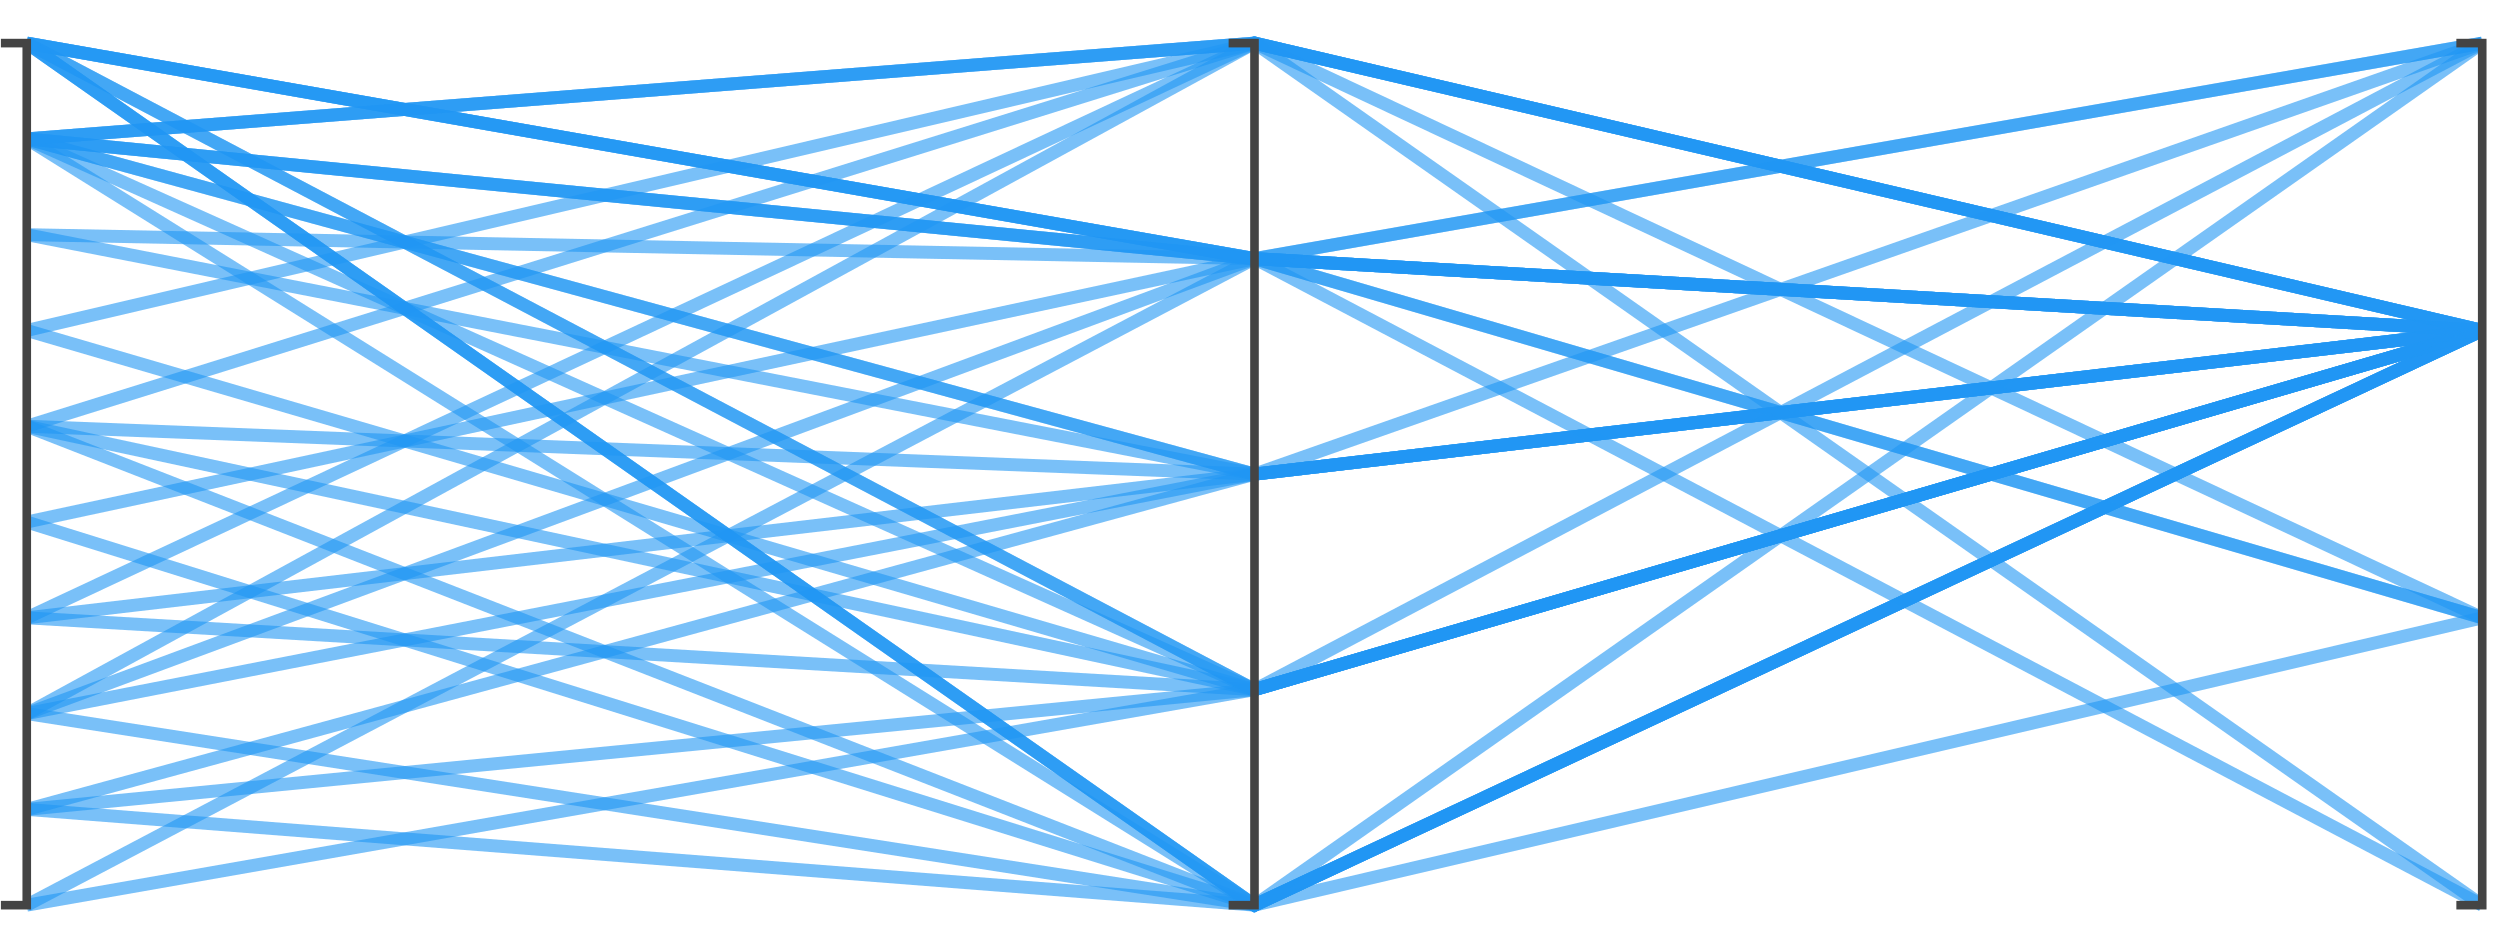 <svg xmlns="http://www.w3.org/2000/svg" viewBox="0 0 580 215" version="1.1"><g transform="translate(-65,10)" background-color="white"><g><path d="M71.208,200L356.042,150L640.875,66.667" style="stroke: rgb(33, 150, 243); stroke-opacity: 0.6; stroke-width: 3; fill: none;"/><path d="M71.208,200L356.042,50L640.875,66.667" style="stroke: rgb(33, 150, 243); stroke-opacity: 0.6; stroke-width: 3; fill: none;"/><path d="M71.208,177.778L356.042,200L640.875,66.667" style="stroke: rgb(33, 150, 243); stroke-opacity: 0.6; stroke-width: 3; fill: none;"/><path d="M71.208,177.778L356.042,150L640.875,66.667" style="stroke: rgb(33, 150, 243); stroke-opacity: 0.6; stroke-width: 3; fill: none;"/><path d="M71.208,177.778L356.042,100L640.875,66.667" style="stroke: rgb(33, 150, 243); stroke-opacity: 0.6; stroke-width: 3; fill: none;"/><path d="M71.208,155.556L356.042,200L640.875,66.667" style="stroke: rgb(33, 150, 243); stroke-opacity: 0.6; stroke-width: 3; fill: none;"/><path d="M71.208,155.556L356.042,100L640.875,66.667" style="stroke: rgb(33, 150, 243); stroke-opacity: 0.6; stroke-width: 3; fill: none;"/><path d="M71.208,155.556L356.042,50L640.875,66.667" style="stroke: rgb(33, 150, 243); stroke-opacity: 0.6; stroke-width: 3; fill: none;"/><path d="M71.208,155.556L356.042,0L640.875,66.667" style="stroke: rgb(33, 150, 243); stroke-opacity: 0.6; stroke-width: 3; fill: none;"/><path d="M71.208,133.333L356.042,150L640.875,66.667" style="stroke: rgb(33, 150, 243); stroke-opacity: 0.6; stroke-width: 3; fill: none;"/><path d="M71.208,133.333L356.042,100L640.875,66.667" style="stroke: rgb(33, 150, 243); stroke-opacity: 0.6; stroke-width: 3; fill: none;"/><path d="M71.208,133.333L356.042,0L640.875,66.667" style="stroke: rgb(33, 150, 243); stroke-opacity: 0.6; stroke-width: 3; fill: none;"/><path d="M71.208,111.111L356.042,200L640.875,66.667" style="stroke: rgb(33, 150, 243); stroke-opacity: 0.6; stroke-width: 3; fill: none;"/><path d="M71.208,111.111L356.042,50L640.875,66.667" style="stroke: rgb(33, 150, 243); stroke-opacity: 0.6; stroke-width: 3; fill: none;"/><path d="M71.208,88.889L356.042,200L640.875,66.667" style="stroke: rgb(33, 150, 243); stroke-opacity: 0.6; stroke-width: 3; fill: none;"/><path d="M71.208,88.889L356.042,150L640.875,66.667" style="stroke: rgb(33, 150, 243); stroke-opacity: 0.6; stroke-width: 3; fill: none;"/><path d="M71.208,88.889L356.042,100L640.875,66.667" style="stroke: rgb(33, 150, 243); stroke-opacity: 0.6; stroke-width: 3; fill: none;"/><path d="M71.208,88.889L356.042,0L640.875,66.667" style="stroke: rgb(33, 150, 243); stroke-opacity: 0.6; stroke-width: 3; fill: none;"/><path d="M71.208,66.667L356.042,150L640.875,66.667" style="stroke: rgb(33, 150, 243); stroke-opacity: 0.6; stroke-width: 3; fill: none;"/><path d="M71.208,66.667L356.042,0L640.875,66.667" style="stroke: rgb(33, 150, 243); stroke-opacity: 0.6; stroke-width: 3; fill: none;"/><path d="M71.208,44.444L356.042,100L640.875,66.667" style="stroke: rgb(33, 150, 243); stroke-opacity: 0.6; stroke-width: 3; fill: none;"/><path d="M71.208,44.444L356.042,50L640.875,66.667" style="stroke: rgb(33, 150, 243); stroke-opacity: 0.6; stroke-width: 3; fill: none;"/><path d="M71.208,22.222L356.042,200L640.875,66.667" style="stroke: rgb(33, 150, 243); stroke-opacity: 0.6; stroke-width: 3; fill: none;"/><path d="M71.208,22.222L356.042,150L640.875,66.667" style="stroke: rgb(33, 150, 243); stroke-opacity: 0.6; stroke-width: 3; fill: none;"/><path d="M71.208,22.222L356.042,100L640.875,66.667" style="stroke: rgb(33, 150, 243); stroke-opacity: 0.6; stroke-width: 3; fill: none;"/><path d="M71.208,22.222L356.042,50L640.875,66.667" style="stroke: rgb(33, 150, 243); stroke-opacity: 0.6; stroke-width: 3; fill: none;"/><path d="M71.208,22.222L356.042,0L640.875,66.667" style="stroke: rgb(33, 150, 243); stroke-opacity: 0.6; stroke-width: 3; fill: none;"/><path d="M71.208,0L356.042,50L640.875,66.667" style="stroke: rgb(33, 150, 243); stroke-opacity: 0.6; stroke-width: 3; fill: none;"/><path d="M71.208,0L356.042,150L640.875,66.667" style="stroke: rgb(33, 150, 243); stroke-opacity: 0.6; stroke-width: 3; fill: none;"/><path d="M71.208,0L356.042,200L640.875,66.667" style="stroke: rgb(33, 150, 243); stroke-opacity: 0.6; stroke-width: 3; fill: none;"/><path d="M71.208,0L356.042,50L640.875,200" style="stroke: rgb(33, 150, 243); stroke-opacity: 0.6; stroke-width: 3; fill: none;"/><path d="M71.208,0L356.042,200L640.875,133.333" style="stroke: rgb(33, 150, 243); stroke-opacity: 0.6; stroke-width: 3; fill: none;"/><path d="M71.208,0L356.042,50L640.875,133.333" style="stroke: rgb(33, 150, 243); stroke-opacity: 0.6; stroke-width: 3; fill: none;"/><path d="M71.208,0L356.042,200L640.875,0" style="stroke: rgb(33, 150, 243); stroke-opacity: 0.6; stroke-width: 3; fill: none;"/><path d="M71.208,0L356.042,150L640.875,0" style="stroke: rgb(33, 150, 243); stroke-opacity: 0.6; stroke-width: 3; fill: none;"/><path d="M71.208,0L356.042,50L640.875,0" style="stroke: rgb(33, 150, 243); stroke-opacity: 0.6; stroke-width: 3; fill: none;"/><path d="M71.208,22.222L356.042,50L640.875,0" style="stroke: rgb(33, 150, 243); stroke-opacity: 0.6; stroke-width: 3; fill: none;"/><path d="M71.208,22.222L356.042,100L640.875,0" style="stroke: rgb(33, 150, 243); stroke-opacity: 0.6; stroke-width: 3; fill: none;"/><path d="M71.208,22.222L356.042,0L640.875,133.333" style="stroke: rgb(33, 150, 243); stroke-opacity: 0.6; stroke-width: 3; fill: none;"/><path d="M71.208,22.222L356.042,50L640.875,133.333" style="stroke: rgb(33, 150, 243); stroke-opacity: 0.6; stroke-width: 3; fill: none;"/><path d="M71.208,22.222L356.042,0L640.875,200" style="stroke: rgb(33, 150, 243); stroke-opacity: 0.6; stroke-width: 3; fill: none;"/></g><g transform="translate(640.875)"><g><g transform="translate(0,200)" style="opacity: 1;"><line x2="-6" y2="0"/></g><g transform="translate(0,133.333)" style="opacity: 1;"><line x2="-6" y2="0"/></g><g transform="translate(0,66.667)" style="opacity: 1;"><line x2="-6" y2="0"/></g><g transform="translate(0,0)" style="opacity: 1;"><line x2="-6" y2="0"/></g><path d="M-6,0H0V200H-6" style="fill: none; stroke: rgb(68, 68, 68); stroke-width: 2;"/></g><g/></g><g transform="translate(356.042)"><g><g transform="translate(0,200)" style="opacity: 1;"><line x2="-6" y2="0"/></g><g transform="translate(0,150)" style="opacity: 1;"><line x2="-6" y2="0"/></g><g transform="translate(0,100)" style="opacity: 1;"><line x2="-6" y2="0"/></g><g transform="translate(0,50)" style="opacity: 1;"><line x2="-6" y2="0"/></g><g transform="translate(0,0)" style="opacity: 1;"><line x2="-6" y2="0"/></g><path d="M-6,0H0V200H-6" style="fill: none; stroke: rgb(68, 68, 68); stroke-width: 2;"/></g><g/></g><g transform="translate(71.208)"><g><g transform="translate(0,200)" style="opacity: 1;"><line x2="-6" y2="0"/></g><g transform="translate(0,177.778)" style="opacity: 1;"><line x2="-6" y2="0"/></g><g transform="translate(0,155.556)" style="opacity: 1;"><line x2="-6" y2="0"/></g><g transform="translate(0,133.333)" style="opacity: 1;"><line x2="-6" y2="0"/></g><g transform="translate(0,111.111)" style="opacity: 1;"><line x2="-6" y2="0"/></g><g transform="translate(0,88.889)" style="opacity: 1;"><line x2="-6" y2="0"/></g><g transform="translate(0,66.667)" style="opacity: 1;"><line x2="-6" y2="0"/></g><g transform="translate(0,44.444)" style="opacity: 1;"><line x2="-6" y2="0"/></g><g transform="translate(0,22.222)" style="opacity: 1;"><line x2="-6" y2="0"/></g><g transform="translate(0,0)" style="opacity: 1;"><line x2="-6" y2="0"/></g><path d="M-6,0H0V200H-6" style="fill: none; stroke: rgb(68, 68, 68); stroke-width: 2;"/></g><g/></g></g></svg>